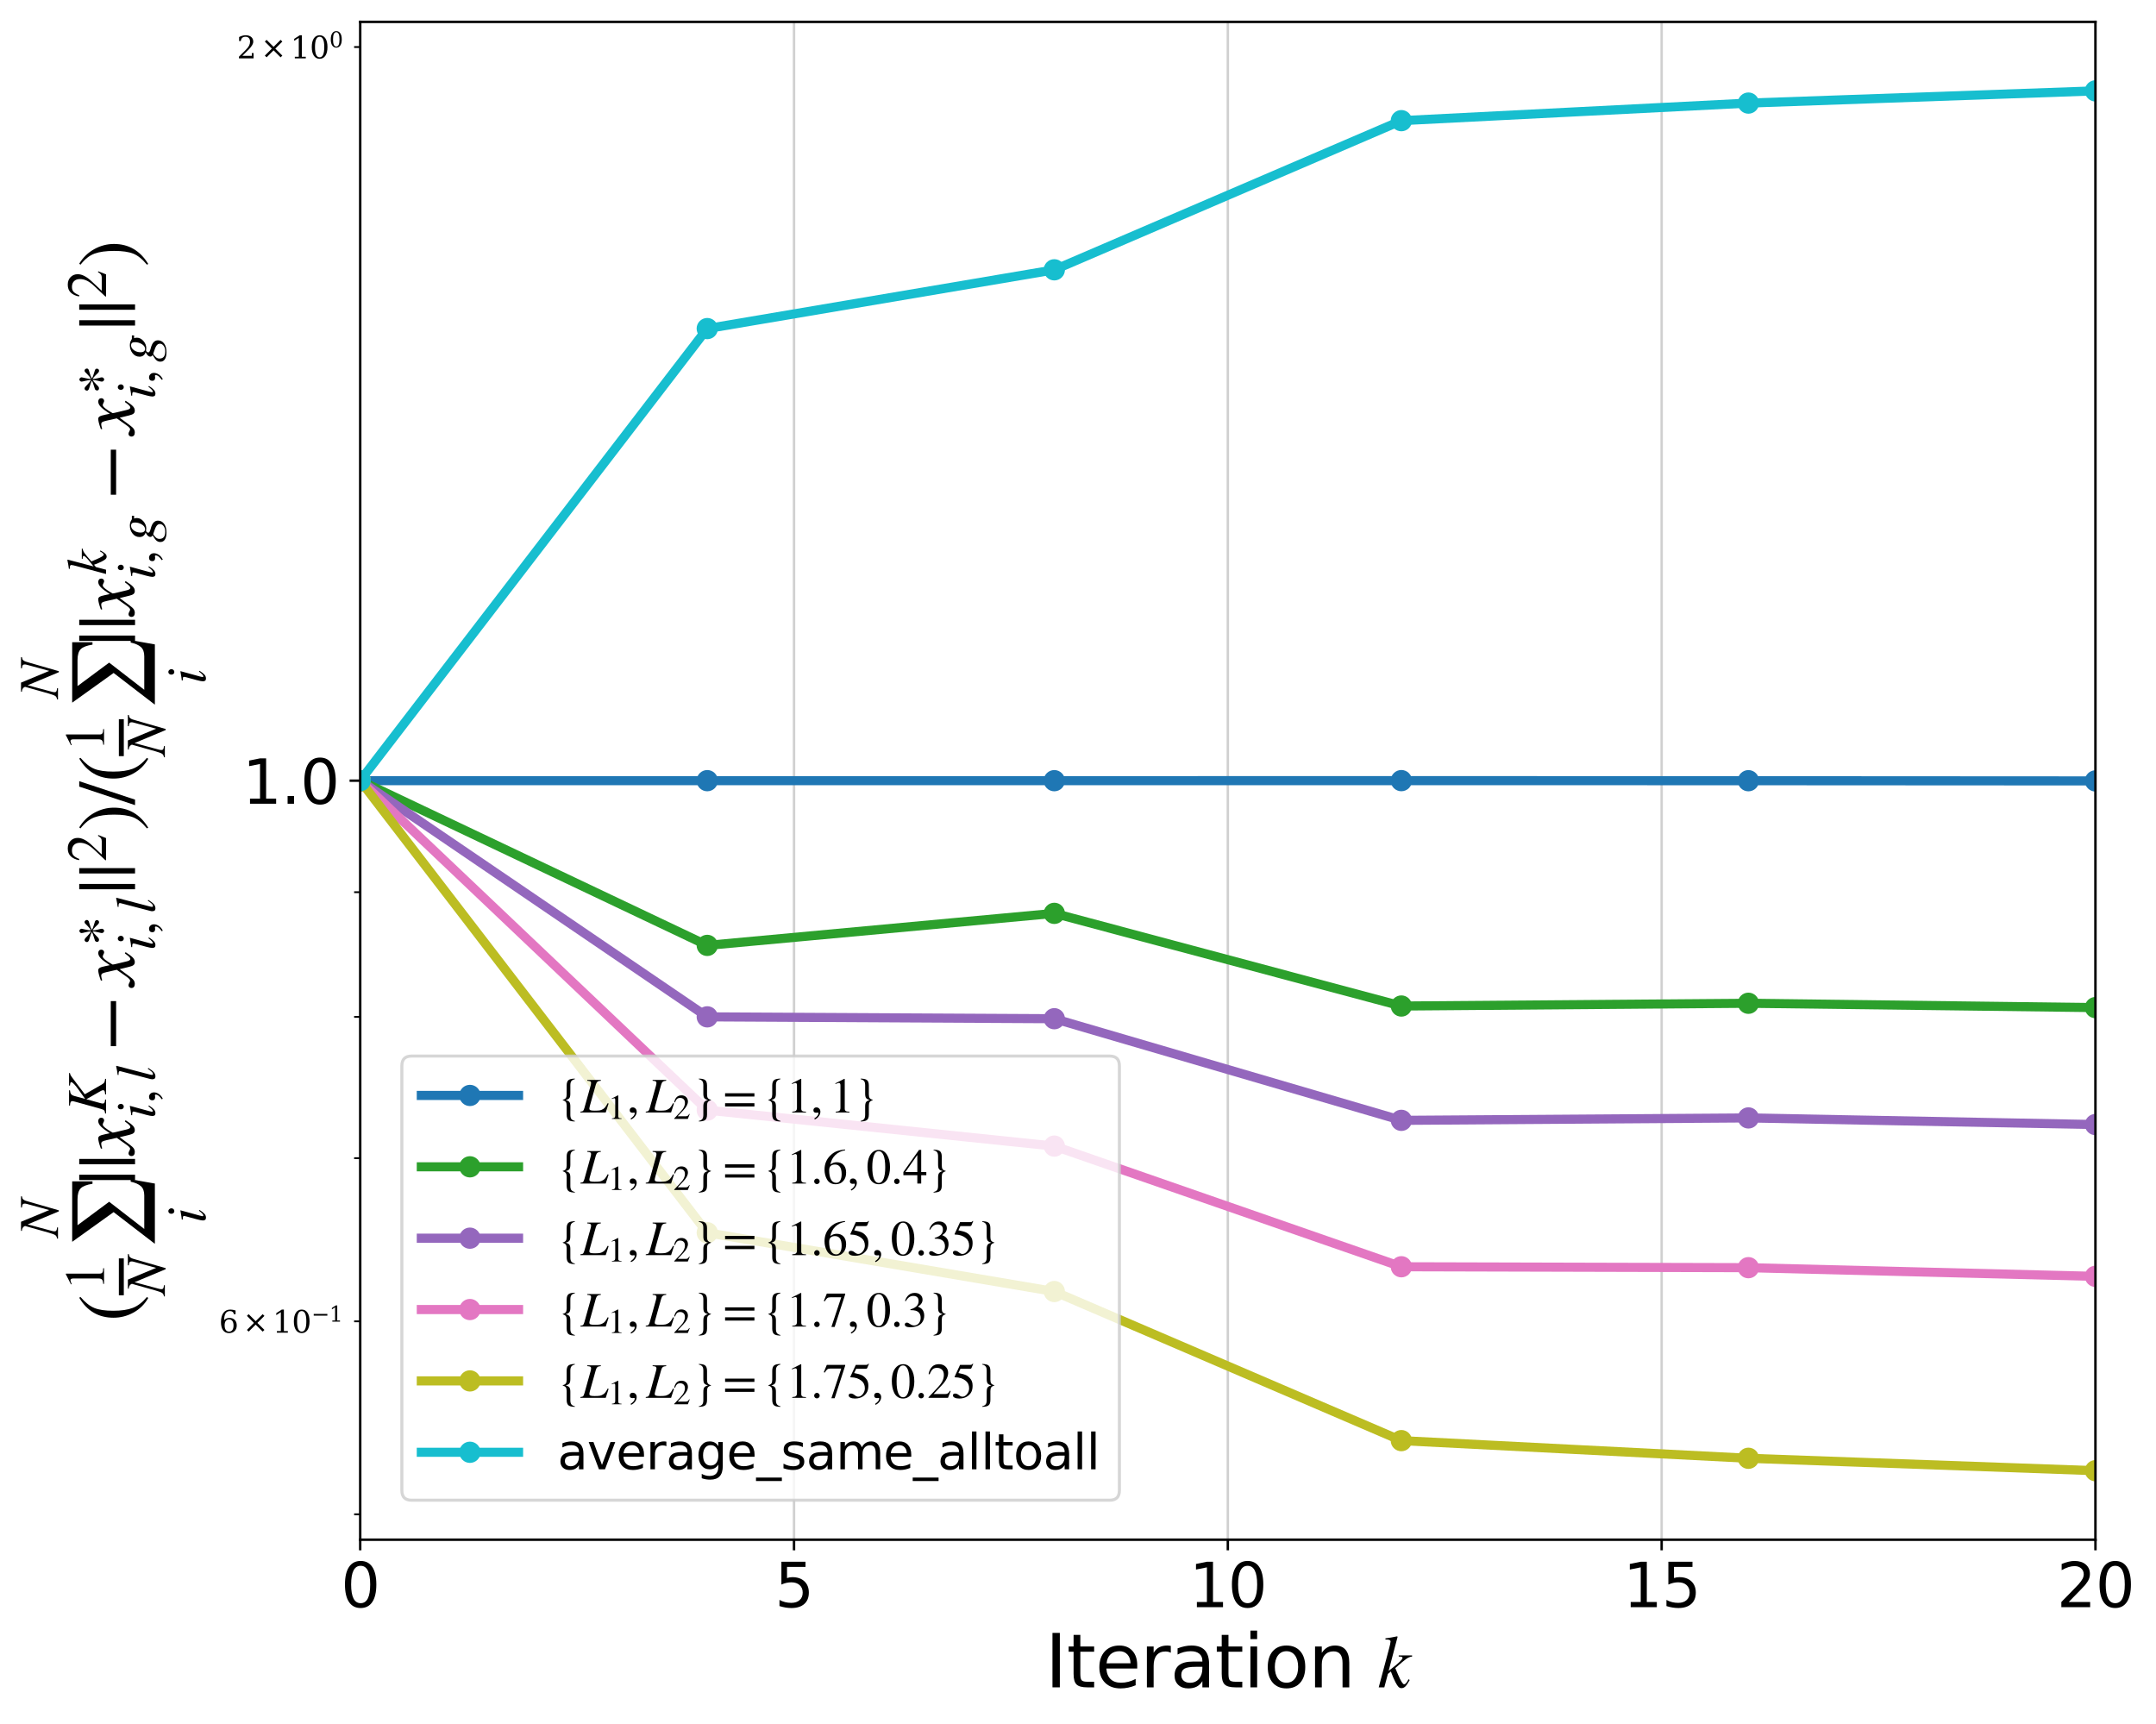 <?xml version="1.0" encoding="utf-8" standalone="no"?>
<!DOCTYPE svg PUBLIC "-//W3C//DTD SVG 1.1//EN"
  "http://www.w3.org/Graphics/SVG/1.1/DTD/svg11.dtd">
<svg xmlns:xlink="http://www.w3.org/1999/xlink" width="709.519pt" height="567.464pt" viewBox="0 0 709.519 567.464" xmlns="http://www.w3.org/2000/svg" version="1.1">
 <defs>
  <style type="text/css">*{stroke-linejoin: round; stroke-linecap: butt}</style>
 </defs>
 <g id="figure_1">
  <g id="patch_1">
   <path d="M 0 567.464 
L 709.519 567.464 
L 709.519 0 
L 0 0 
z
" style="fill: #ffffff"/>
  </g>
  <g id="axes_1">
   <g id="patch_2">
    <path d="M 118.54 506.68 
L 689.594 506.68 
L 689.594 7.2 
L 118.54 7.2 
z
" style="fill: #ffffff"/>
   </g>
   <g id="matplotlib.axis_1">
    <g id="xtick_1">
     <g id="line2d_1">
      <path d="M 118.54 506.68 
L 118.54 7.2 
" clip-path="url(#pb547f77603)" style="fill: none; stroke: #b0b0b0; stroke-opacity: 0.6; stroke-width: 0.8; stroke-linecap: square"/>
     </g>
     <g id="line2d_2">
      <defs>
       <path id="m31c23ea885" d="M 0 0 
L 0 3.5 
" style="stroke: #000000; stroke-width: 0.8"/>
      </defs>
      <g>
       <use xlink:href="#m31c23ea885" x="118.54" y="506.68" style="stroke: #000000; stroke-width: 0.8"/>
      </g>
     </g>
     <g id="text_1">
      <!-- 0 -->
      <g transform="translate(112.177 528.877) scale(0.2 -0.2)">
       <defs>
        <path id="DejaVuSans-30" d="M 2034 4250 
Q 1547 4250 1301 3770 
Q 1056 3291 1056 2328 
Q 1056 1369 1301 889 
Q 1547 409 2034 409 
Q 2525 409 2770 889 
Q 3016 1369 3016 2328 
Q 3016 3291 2770 3770 
Q 2525 4250 2034 4250 
z
M 2034 4750 
Q 2819 4750 3233 4129 
Q 3647 3509 3647 2328 
Q 3647 1150 3233 529 
Q 2819 -91 2034 -91 
Q 1250 -91 836 529 
Q 422 1150 422 2328 
Q 422 3509 836 4129 
Q 1250 4750 2034 4750 
z
" transform="scale(0.016)"/>
       </defs>
       <use xlink:href="#DejaVuSans-30"/>
      </g>
     </g>
    </g>
    <g id="xtick_2">
     <g id="line2d_3">
      <path d="M 261.304 506.68 
L 261.304 7.2 
" clip-path="url(#pb547f77603)" style="fill: none; stroke: #b0b0b0; stroke-opacity: 0.6; stroke-width: 0.8; stroke-linecap: square"/>
     </g>
     <g id="line2d_4">
      <g>
       <use xlink:href="#m31c23ea885" x="261.304" y="506.68" style="stroke: #000000; stroke-width: 0.8"/>
      </g>
     </g>
     <g id="text_2">
      <!-- 5 -->
      <g transform="translate(254.941 528.877) scale(0.2 -0.2)">
       <defs>
        <path id="DejaVuSans-35" d="M 691 4666 
L 3169 4666 
L 3169 4134 
L 1269 4134 
L 1269 2991 
Q 1406 3038 1543 3061 
Q 1681 3084 1819 3084 
Q 2600 3084 3056 2656 
Q 3513 2228 3513 1497 
Q 3513 744 3044 326 
Q 2575 -91 1722 -91 
Q 1428 -91 1123 -41 
Q 819 9 494 109 
L 494 744 
Q 775 591 1075 516 
Q 1375 441 1709 441 
Q 2250 441 2565 725 
Q 2881 1009 2881 1497 
Q 2881 1984 2565 2268 
Q 2250 2553 1709 2553 
Q 1456 2553 1204 2497 
Q 953 2441 691 2322 
L 691 4666 
z
" transform="scale(0.016)"/>
       </defs>
       <use xlink:href="#DejaVuSans-35"/>
      </g>
     </g>
    </g>
    <g id="xtick_3">
     <g id="line2d_5">
      <path d="M 404.067 506.68 
L 404.067 7.2 
" clip-path="url(#pb547f77603)" style="fill: none; stroke: #b0b0b0; stroke-opacity: 0.6; stroke-width: 0.8; stroke-linecap: square"/>
     </g>
     <g id="line2d_6">
      <g>
       <use xlink:href="#m31c23ea885" x="404.067" y="506.68" style="stroke: #000000; stroke-width: 0.8"/>
      </g>
     </g>
     <g id="text_3">
      <!-- 10 -->
      <g transform="translate(391.342 528.877) scale(0.2 -0.2)">
       <defs>
        <path id="DejaVuSans-31" d="M 794 531 
L 1825 531 
L 1825 4091 
L 703 3866 
L 703 4441 
L 1819 4666 
L 2450 4666 
L 2450 531 
L 3481 531 
L 3481 0 
L 794 0 
L 794 531 
z
" transform="scale(0.016)"/>
       </defs>
       <use xlink:href="#DejaVuSans-31"/>
       <use xlink:href="#DejaVuSans-30" x="63.623"/>
      </g>
     </g>
    </g>
    <g id="xtick_4">
     <g id="line2d_7">
      <path d="M 546.831 506.68 
L 546.831 7.2 
" clip-path="url(#pb547f77603)" style="fill: none; stroke: #b0b0b0; stroke-opacity: 0.6; stroke-width: 0.8; stroke-linecap: square"/>
     </g>
     <g id="line2d_8">
      <g>
       <use xlink:href="#m31c23ea885" x="546.831" y="506.68" style="stroke: #000000; stroke-width: 0.8"/>
      </g>
     </g>
     <g id="text_4">
      <!-- 15 -->
      <g transform="translate(534.106 528.877) scale(0.2 -0.2)">
       <use xlink:href="#DejaVuSans-31"/>
       <use xlink:href="#DejaVuSans-35" x="63.623"/>
      </g>
     </g>
    </g>
    <g id="xtick_5">
     <g id="line2d_9">
      <path d="M 689.594 506.68 
L 689.594 7.2 
" clip-path="url(#pb547f77603)" style="fill: none; stroke: #b0b0b0; stroke-opacity: 0.6; stroke-width: 0.8; stroke-linecap: square"/>
     </g>
     <g id="line2d_10">
      <g>
       <use xlink:href="#m31c23ea885" x="689.594" y="506.68" style="stroke: #000000; stroke-width: 0.8"/>
      </g>
     </g>
     <g id="text_5">
      <!-- 20 -->
      <g transform="translate(676.869 528.877) scale(0.2 -0.2)">
       <defs>
        <path id="DejaVuSans-32" d="M 1228 531 
L 3431 531 
L 3431 0 
L 469 0 
L 469 531 
Q 828 903 1448 1529 
Q 2069 2156 2228 2338 
Q 2531 2678 2651 2914 
Q 2772 3150 2772 3378 
Q 2772 3750 2511 3984 
Q 2250 4219 1831 4219 
Q 1534 4219 1204 4116 
Q 875 4013 500 3803 
L 500 4441 
Q 881 4594 1212 4672 
Q 1544 4750 1819 4750 
Q 2544 4750 2975 4387 
Q 3406 4025 3406 3419 
Q 3406 3131 3298 2873 
Q 3191 2616 2906 2266 
Q 2828 2175 2409 1742 
Q 1991 1309 1228 531 
z
" transform="scale(0.016)"/>
       </defs>
       <use xlink:href="#DejaVuSans-32"/>
       <use xlink:href="#DejaVuSans-30" x="63.623"/>
      </g>
     </g>
    </g>
    <g id="text_6">
     <!-- Iteration ${k}$ -->
     <g transform="translate(343.947 555.273) scale(0.24 -0.24)">
      <defs>
       <path id="DejaVuSans-49" d="M 628 4666 
L 1259 4666 
L 1259 0 
L 628 0 
L 628 4666 
z
" transform="scale(0.016)"/>
       <path id="DejaVuSans-74" d="M 1172 4494 
L 1172 3500 
L 2356 3500 
L 2356 3053 
L 1172 3053 
L 1172 1153 
Q 1172 725 1289 603 
Q 1406 481 1766 481 
L 2356 481 
L 2356 0 
L 1766 0 
Q 1100 0 847 248 
Q 594 497 594 1153 
L 594 3053 
L 172 3053 
L 172 3500 
L 594 3500 
L 594 4494 
L 1172 4494 
z
" transform="scale(0.016)"/>
       <path id="DejaVuSans-65" d="M 3597 1894 
L 3597 1613 
L 953 1613 
Q 991 1019 1311 708 
Q 1631 397 2203 397 
Q 2534 397 2845 478 
Q 3156 559 3463 722 
L 3463 178 
Q 3153 47 2828 -22 
Q 2503 -91 2169 -91 
Q 1331 -91 842 396 
Q 353 884 353 1716 
Q 353 2575 817 3079 
Q 1281 3584 2069 3584 
Q 2775 3584 3186 3129 
Q 3597 2675 3597 1894 
z
M 3022 2063 
Q 3016 2534 2758 2815 
Q 2500 3097 2075 3097 
Q 1594 3097 1305 2825 
Q 1016 2553 972 2059 
L 3022 2063 
z
" transform="scale(0.016)"/>
       <path id="DejaVuSans-72" d="M 2631 2963 
Q 2534 3019 2420 3045 
Q 2306 3072 2169 3072 
Q 1681 3072 1420 2755 
Q 1159 2438 1159 1844 
L 1159 0 
L 581 0 
L 581 3500 
L 1159 3500 
L 1159 2956 
Q 1341 3275 1631 3429 
Q 1922 3584 2338 3584 
Q 2397 3584 2469 3576 
Q 2541 3569 2628 3553 
L 2631 2963 
z
" transform="scale(0.016)"/>
       <path id="DejaVuSans-61" d="M 2194 1759 
Q 1497 1759 1228 1600 
Q 959 1441 959 1056 
Q 959 750 1161 570 
Q 1363 391 1709 391 
Q 2188 391 2477 730 
Q 2766 1069 2766 1631 
L 2766 1759 
L 2194 1759 
z
M 3341 1997 
L 3341 0 
L 2766 0 
L 2766 531 
Q 2569 213 2275 61 
Q 1981 -91 1556 -91 
Q 1019 -91 701 211 
Q 384 513 384 1019 
Q 384 1609 779 1909 
Q 1175 2209 1959 2209 
L 2766 2209 
L 2766 2266 
Q 2766 2663 2505 2880 
Q 2244 3097 1772 3097 
Q 1472 3097 1187 3025 
Q 903 2953 641 2809 
L 641 3341 
Q 956 3463 1253 3523 
Q 1550 3584 1831 3584 
Q 2591 3584 2966 3190 
Q 3341 2797 3341 1997 
z
" transform="scale(0.016)"/>
       <path id="DejaVuSans-69" d="M 603 3500 
L 1178 3500 
L 1178 0 
L 603 0 
L 603 3500 
z
M 603 4863 
L 1178 4863 
L 1178 4134 
L 603 4134 
L 603 4863 
z
" transform="scale(0.016)"/>
       <path id="DejaVuSans-6f" d="M 1959 3097 
Q 1497 3097 1228 2736 
Q 959 2375 959 1747 
Q 959 1119 1226 758 
Q 1494 397 1959 397 
Q 2419 397 2687 759 
Q 2956 1122 2956 1747 
Q 2956 2369 2687 2733 
Q 2419 3097 1959 3097 
z
M 1959 3584 
Q 2709 3584 3137 3096 
Q 3566 2609 3566 1747 
Q 3566 888 3137 398 
Q 2709 -91 1959 -91 
Q 1206 -91 779 398 
Q 353 888 353 1747 
Q 353 2609 779 3096 
Q 1206 3584 1959 3584 
z
" transform="scale(0.016)"/>
       <path id="DejaVuSans-6e" d="M 3513 2113 
L 3513 0 
L 2938 0 
L 2938 2094 
Q 2938 2591 2744 2837 
Q 2550 3084 2163 3084 
Q 1697 3084 1428 2787 
Q 1159 2491 1159 1978 
L 1159 0 
L 581 0 
L 581 3500 
L 1159 3500 
L 1159 2956 
Q 1366 3272 1645 3428 
Q 1925 3584 2291 3584 
Q 2894 3584 3203 3211 
Q 3513 2838 3513 2113 
z
" transform="scale(0.016)"/>
       <path id="DejaVuSans-20" transform="scale(0.016)"/>
       <path id="STIXGeneral-Italic-6b" d="M 2950 2739 
L 2950 2637 
Q 2720 2624 2464 2448 
Q 2208 2272 1510 1651 
L 1747 1088 
Q 2099 262 2266 262 
Q 2400 262 2554 531 
Q 2586 582 2650 698 
L 2746 627 
Q 2522 224 2374 77 
Q 2227 -70 2035 -70 
Q 1894 -70 1782 42 
Q 1670 154 1517 454 
Q 1325 826 1133 1357 
L 877 1152 
L 570 0 
L 90 0 
L 992 3379 
Q 1082 3699 1107 3942 
Q 1088 4096 781 4096 
L 666 4096 
L 666 4198 
Q 1146 4256 1670 4371 
L 1709 4333 
L 941 1414 
L 1216 1626 
Q 2131 2330 2131 2522 
Q 2131 2637 1894 2637 
L 1805 2637 
L 1805 2739 
L 2950 2739 
z
" transform="scale(0.016)"/>
      </defs>
      <use xlink:href="#DejaVuSans-49" transform="translate(0 0.016)"/>
      <use xlink:href="#DejaVuSans-74" transform="translate(29.492 0.016)"/>
      <use xlink:href="#DejaVuSans-65" transform="translate(68.701 0.016)"/>
      <use xlink:href="#DejaVuSans-72" transform="translate(130.225 0.016)"/>
      <use xlink:href="#DejaVuSans-61" transform="translate(171.338 0.016)"/>
      <use xlink:href="#DejaVuSans-74" transform="translate(232.617 0.016)"/>
      <use xlink:href="#DejaVuSans-69" transform="translate(271.826 0.016)"/>
      <use xlink:href="#DejaVuSans-6f" transform="translate(299.609 0.016)"/>
      <use xlink:href="#DejaVuSans-6e" transform="translate(360.791 0.016)"/>
      <use xlink:href="#DejaVuSans-20" transform="translate(424.17 0.016)"/>
      <use xlink:href="#STIXGeneral-Italic-6b" transform="translate(455.957 0.016)"/>
     </g>
    </g>
   </g>
   <g id="matplotlib.axis_2">
    <g id="ytick_1">
     <g id="line2d_11">
      <path d="M 118.54 256.899 
L 689.594 256.899 
" clip-path="url(#pb547f77603)" style="fill: none; stroke: #b0b0b0; stroke-opacity: 0.6; stroke-width: 0.8; stroke-linecap: square"/>
     </g>
     <g id="line2d_12">
      <defs>
       <path id="mc77ff8b166" d="M 0 0 
L -3.5 0 
" style="stroke: #000000; stroke-width: 0.8"/>
      </defs>
      <g>
       <use xlink:href="#mc77ff8b166" x="118.54" y="256.899" style="stroke: #000000; stroke-width: 0.8"/>
      </g>
     </g>
     <g id="text_7">
      <!-- 1.0 -->
      <g transform="translate(79.734 264.498) scale(0.2 -0.2)">
       <defs>
        <path id="DejaVuSans-2e" d="M 684 794 
L 1344 794 
L 1344 0 
L 684 0 
L 684 794 
z
" transform="scale(0.016)"/>
       </defs>
       <use xlink:href="#DejaVuSans-31"/>
       <use xlink:href="#DejaVuSans-2e" x="63.623"/>
       <use xlink:href="#DejaVuSans-30" x="95.41"/>
      </g>
     </g>
    </g>
    <g id="ytick_2">
     <g id="line2d_13">
      <defs>
       <path id="m6f97fabb43" d="M 0 0 
L -2 0 
" style="stroke: #000000; stroke-width: 0.6"/>
      </defs>
      <g>
       <use xlink:href="#m6f97fabb43" x="118.54" y="498.325" style="stroke: #000000; stroke-width: 0.6"/>
      </g>
     </g>
    </g>
    <g id="ytick_3">
     <g id="line2d_14">
      <g>
       <use xlink:href="#m6f97fabb43" x="118.54" y="434.822" style="stroke: #000000; stroke-width: 0.6"/>
      </g>
     </g>
     <g id="text_8">
      <!-- $\mathdefault{6\times10^{-1}}$ -->
      <g transform="translate(72.04 438.621) scale(0.1 -0.1)">
       <defs>
        <path id="DejaVuSerif-36" d="M 2094 219 
Q 2534 219 2771 542 
Q 3009 866 3009 1472 
Q 3009 2078 2771 2401 
Q 2534 2725 2094 2725 
Q 1647 2725 1412 2412 
Q 1178 2100 1178 1509 
Q 1178 888 1415 553 
Q 1653 219 2094 219 
z
M 1075 2569 
Q 1288 2803 1556 2918 
Q 1825 3034 2163 3034 
Q 2859 3034 3264 2615 
Q 3669 2197 3669 1472 
Q 3669 763 3233 336 
Q 2797 -91 2069 -91 
Q 1278 -91 853 498 
Q 428 1088 428 2181 
Q 428 3406 931 4078 
Q 1434 4750 2350 4750 
Q 2597 4750 2869 4703 
Q 3141 4656 3425 4563 
L 3425 3794 
L 3072 3794 
Q 3034 4109 2831 4275 
Q 2628 4441 2284 4441 
Q 1678 4441 1381 3981 
Q 1084 3522 1075 2569 
z
" transform="scale(0.016)"/>
        <path id="DejaVuSerif-d7" d="M 4481 3450 
L 3034 2003 
L 4481 563 
L 4122 213 
L 2681 1650 
L 1241 213 
L 884 563 
L 2322 2003 
L 884 3450 
L 1241 3803 
L 2681 2363 
L 4122 3803 
L 4481 3450 
z
" transform="scale(0.016)"/>
        <path id="DejaVuSerif-31" d="M 909 0 
L 909 331 
L 1722 331 
L 1722 4213 
L 781 3603 
L 781 4013 
L 1919 4750 
L 2350 4750 
L 2350 331 
L 3163 331 
L 3163 0 
L 909 0 
z
" transform="scale(0.016)"/>
        <path id="DejaVuSerif-30" d="M 2034 219 
Q 2513 219 2750 744 
Q 2988 1269 2988 2328 
Q 2988 3391 2750 3916 
Q 2513 4441 2034 4441 
Q 1556 4441 1318 3916 
Q 1081 3391 1081 2328 
Q 1081 1269 1318 744 
Q 1556 219 2034 219 
z
M 2034 -91 
Q 1275 -91 848 546 
Q 422 1184 422 2328 
Q 422 3475 848 4112 
Q 1275 4750 2034 4750 
Q 2797 4750 3222 4112 
Q 3647 3475 3647 2328 
Q 3647 1184 3222 546 
Q 2797 -91 2034 -91 
z
" transform="scale(0.016)"/>
        <path id="DejaVuSerif-2212" d="M 678 2259 
L 4684 2259 
L 4684 1753 
L 678 1753 
L 678 2259 
z
" transform="scale(0.016)"/>
       </defs>
       <use xlink:href="#DejaVuSerif-36" transform="translate(0 0.713)"/>
       <use xlink:href="#DejaVuSerif-d7" transform="translate(78.063 0.713)"/>
       <use xlink:href="#DejaVuSerif-31" transform="translate(176.292 0.713)"/>
       <use xlink:href="#DejaVuSerif-30" transform="translate(239.915 0.713)"/>
       <use xlink:href="#DejaVuSerif-2212" transform="translate(304.447 37.047) scale(0.7)"/>
       <use xlink:href="#DejaVuSerif-31" transform="translate(363.099 37.047) scale(0.7)"/>
      </g>
     </g>
    </g>
    <g id="ytick_4">
     <g id="line2d_15">
      <g>
       <use xlink:href="#m6f97fabb43" x="118.54" y="381.13" style="stroke: #000000; stroke-width: 0.6"/>
      </g>
     </g>
    </g>
    <g id="ytick_5">
     <g id="line2d_16">
      <g>
       <use xlink:href="#m6f97fabb43" x="118.54" y="334.621" style="stroke: #000000; stroke-width: 0.6"/>
      </g>
     </g>
    </g>
    <g id="ytick_6">
     <g id="line2d_17">
      <g>
       <use xlink:href="#m6f97fabb43" x="118.54" y="293.597" style="stroke: #000000; stroke-width: 0.6"/>
      </g>
     </g>
    </g>
    <g id="ytick_7">
     <g id="line2d_18">
      <g>
       <use xlink:href="#m6f97fabb43" x="118.54" y="15.473" style="stroke: #000000; stroke-width: 0.6"/>
      </g>
     </g>
     <g id="text_9">
      <!-- $\mathdefault{2\times10^{0}}$ -->
      <g transform="translate(77.94 19.273) scale(0.1 -0.1)">
       <defs>
        <path id="DejaVuSerif-32" d="M 819 3553 
L 469 3553 
L 469 4384 
Q 803 4563 1142 4656 
Q 1481 4750 1806 4750 
Q 2534 4750 2956 4397 
Q 3378 4044 3378 3438 
Q 3378 2753 2422 1800 
Q 2347 1728 2309 1691 
L 1131 513 
L 3078 513 
L 3078 1088 
L 3444 1088 
L 3444 0 
L 434 0 
L 434 341 
L 1850 1753 
Q 2319 2222 2519 2614 
Q 2719 3006 2719 3438 
Q 2719 3909 2473 4175 
Q 2228 4441 1797 4441 
Q 1350 4441 1106 4219 
Q 863 3997 819 3553 
z
" transform="scale(0.016)"/>
       </defs>
       <use xlink:href="#DejaVuSerif-32" transform="translate(0 0.713)"/>
       <use xlink:href="#DejaVuSerif-d7" transform="translate(78.063 0.713)"/>
       <use xlink:href="#DejaVuSerif-31" transform="translate(176.292 0.713)"/>
       <use xlink:href="#DejaVuSerif-30" transform="translate(239.915 0.713)"/>
       <use xlink:href="#DejaVuSerif-30" transform="translate(304.447 37.047) scale(0.7)"/>
      </g>
     </g>
    </g>
    <g id="text_10">
     <!-- $(\frac{1}{N}\sum_i^N||x^K_{i,l}-x^{\ast}_{i,l}||^2)/(\frac{1}{N}\sum_i^N||x^k_{i,g}-x^{\ast}_{i,g}||^2)$ -->
     <g transform="translate(44.12 434.91) rotate(-90) scale(0.26 -0.26)">
      <defs>
       <path id="STIXGeneral-Regular-28" d="M 1946 -1030 
L 1869 -1133 
Q 1126 -710 716 32 
Q 307 774 307 1613 
Q 307 3386 1888 4326 
L 1946 4224 
Q 1293 3667 1075 3126 
Q 858 2586 858 1632 
Q 858 685 1082 96 
Q 1306 -493 1946 -1030 
z
" transform="scale(0.016)"/>
       <path id="STIXGeneral-Regular-31" d="M 2522 0 
L 755 0 
L 755 96 
Q 1107 115 1235 227 
Q 1363 339 1363 608 
L 1363 3482 
Q 1363 3795 1171 3795 
Q 1082 3795 883 3718 
L 710 3654 
L 710 3744 
L 1856 4326 
L 1914 4307 
L 1914 486 
Q 1914 275 2042 185 
Q 2170 96 2522 96 
L 2522 0 
z
" transform="scale(0.016)"/>
       <path id="STIXGeneral-Italic-4e" d="M 4653 4179 
L 4653 4077 
Q 4480 4038 4413 4016 
Q 4346 3994 4266 3882 
Q 4186 3770 4144 3635 
Q 4102 3501 4000 3149 
L 3066 -96 
L 2950 -96 
L 1478 3424 
L 749 723 
Q 691 525 691 378 
Q 691 243 790 182 
Q 890 122 1139 102 
L 1139 0 
L -128 0 
L -128 102 
Q 147 141 262 304 
Q 378 467 550 1075 
L 1299 3731 
Q 1152 4077 749 4077 
L 749 4179 
L 1773 4179 
L 3098 986 
L 3776 3469 
Q 3827 3648 3827 3750 
Q 3827 3923 3740 3987 
Q 3654 4051 3386 4077 
L 3386 4179 
L 4653 4179 
z
" transform="scale(0.016)"/>
       <path id="STIXGeneral-Regular-2211" d="M 5478 256 
L 5139 -1658 
L 371 -1658 
L 2880 1606 
L 531 4883 
L 5312 4883 
L 5312 3277 
L 5120 3277 
Q 5018 3949 4765 4205 
Q 4512 4461 3891 4461 
L 1843 4461 
L 3699 1958 
L 1549 -819 
L 4198 -819 
Q 4698 -819 4934 -550 
Q 5171 -282 5286 256 
L 5478 256 
z
" transform="scale(0.016)"/>
       <path id="STIXGeneral-Italic-69" d="M 1690 3834 
Q 1690 3699 1597 3603 
Q 1504 3507 1376 3507 
Q 1235 3507 1152 3600 
Q 1069 3693 1069 3846 
Q 1069 3994 1155 4090 
Q 1242 4186 1370 4186 
Q 1498 4186 1594 4080 
Q 1690 3974 1690 3834 
z
M 1421 730 
L 1504 659 
Q 1235 243 1049 86 
Q 864 -70 627 -70 
Q 314 -70 314 282 
Q 314 467 454 992 
L 762 2125 
Q 819 2330 819 2406 
Q 819 2502 745 2528 
Q 672 2554 410 2560 
L 410 2662 
Q 704 2688 1434 2822 
L 1459 2803 
L 858 608 
Q 794 390 794 326 
Q 794 230 883 230 
Q 1043 230 1421 730 
z
" transform="scale(0.016)"/>
       <path id="STIXGeneral-Regular-7c" d="M 851 -90 
L 429 -90 
L 429 4326 
L 851 4326 
L 851 -90 
z
" transform="scale(0.016)"/>
       <path id="STIXGeneral-Italic-78" d="M 1555 2272 
L 1632 1907 
Q 1971 2426 2179 2624 
Q 2387 2822 2598 2822 
Q 2714 2822 2787 2755 
Q 2861 2688 2861 2585 
Q 2861 2483 2800 2419 
Q 2739 2355 2643 2355 
Q 2586 2355 2490 2409 
Q 2394 2464 2310 2464 
Q 2125 2464 1683 1690 
Q 1683 1606 1734 1402 
L 1939 544 
Q 2003 282 2131 282 
Q 2234 282 2432 538 
Q 2451 563 2476 598 
Q 2502 634 2521 662 
Q 2541 691 2566 717 
L 2662 659 
Q 2387 230 2227 80 
Q 2067 -70 1882 -70 
Q 1728 -70 1645 26 
Q 1562 122 1504 365 
L 1318 1126 
L 755 365 
Q 557 96 432 13 
Q 307 -70 147 -70 
Q 0 -70 -86 0 
Q -173 70 -173 198 
Q -173 294 -112 361 
Q -51 429 45 429 
Q 122 429 250 358 
Q 346 301 416 301 
Q 525 301 742 614 
L 1267 1357 
L 1088 2150 
Q 1024 2432 969 2509 
Q 915 2586 794 2586 
Q 717 2586 544 2541 
L 429 2509 
L 410 2611 
L 480 2637 
Q 992 2822 1229 2822 
Q 1350 2822 1420 2707 
Q 1491 2592 1555 2272 
z
" transform="scale(0.016)"/>
       <path id="STIXGeneral-Italic-4b" d="M 4621 4179 
L 4621 4077 
Q 4442 4077 4128 3840 
L 2221 2400 
L 3296 525 
Q 3443 269 3552 201 
Q 3661 134 3962 102 
L 3962 0 
L 2202 0 
L 2202 102 
L 2387 122 
Q 2682 147 2682 326 
Q 2682 365 2672 409 
Q 2662 454 2630 515 
Q 2598 576 2579 611 
Q 2560 646 2509 736 
Q 2458 826 2445 851 
L 1658 2227 
L 1242 710 
Q 1171 467 1171 384 
Q 1171 237 1264 182 
Q 1357 128 1626 102 
L 1626 0 
L 45 0 
L 45 102 
Q 320 134 403 211 
Q 486 288 563 557 
L 1357 3405 
Q 1446 3725 1446 3802 
Q 1446 3936 1337 4000 
Q 1229 4064 941 4077 
L 941 4179 
L 2669 4179 
L 2669 4077 
Q 2400 4058 2253 3958 
Q 2106 3859 2035 3603 
L 1696 2362 
L 2675 3059 
Q 3590 3706 3590 3936 
Q 3590 4032 3360 4058 
L 3206 4077 
L 3206 4179 
L 4621 4179 
z
" transform="scale(0.016)"/>
       <path id="STIXGeneral-Regular-2c" d="M 531 -902 
L 467 -781 
Q 998 -422 998 -96 
Q 998 -13 909 -13 
Q 883 -13 822 -25 
Q 762 -38 723 -38 
Q 352 -38 352 288 
Q 352 454 457 553 
Q 563 653 736 653 
Q 954 653 1101 496 
Q 1248 339 1248 96 
Q 1248 -198 1053 -473 
Q 858 -749 531 -902 
z
" transform="scale(0.016)"/>
       <path id="STIXGeneral-Italic-6c" d="M 1786 4339 
L 806 595 
Q 755 410 755 320 
Q 755 205 864 205 
Q 1037 205 1293 570 
L 1453 794 
L 1542 730 
Q 1254 275 1046 102 
Q 838 -70 576 -70 
Q 262 -70 262 288 
Q 262 397 288 480 
L 1165 3834 
Q 1184 3898 1184 3955 
Q 1184 4096 870 4096 
L 755 4096 
L 755 4198 
Q 1203 4250 1747 4371 
L 1786 4339 
z
" transform="scale(0.016)"/>
       <path id="STIXGeneral-Regular-2212" d="M 3974 1408 
L 410 1408 
L 410 1830 
L 3974 1830 
L 3974 1408 
z
" transform="scale(0.016)"/>
       <path id="STIXGeneral-Regular-2217" d="M 2925 2157 
Q 2925 2042 2784 1958 
Q 2739 1933 2400 1843 
Q 2061 1754 1792 1600 
Q 2022 1466 2371 1370 
Q 2720 1274 2778 1242 
Q 2912 1165 2912 1037 
Q 2912 934 2845 860 
Q 2778 787 2662 787 
Q 2554 787 2432 905 
Q 2310 1024 2131 1213 
Q 1952 1402 1747 1517 
Q 1747 1267 1840 908 
Q 1933 550 1933 480 
Q 1933 378 1856 294 
Q 1779 211 1689 211 
Q 1600 211 1523 294 
Q 1446 378 1446 480 
Q 1446 550 1539 908 
Q 1632 1267 1632 1517 
Q 1440 1408 1174 1139 
Q 909 870 858 845 
Q 768 794 685 794 
Q 576 794 512 854 
Q 448 915 448 998 
Q 448 1165 582 1248 
Q 646 1280 1011 1385 
Q 1376 1491 1562 1600 
Q 1376 1709 1005 1814 
Q 634 1920 557 1965 
Q 429 2042 429 2157 
Q 429 2259 496 2342 
Q 563 2426 659 2426 
Q 723 2426 800 2387 
Q 864 2349 1145 2077 
Q 1427 1805 1632 1696 
Q 1632 1946 1539 2317 
Q 1446 2688 1446 2758 
Q 1446 2861 1523 2937 
Q 1600 3014 1689 3014 
Q 1779 3014 1856 2934 
Q 1933 2854 1933 2758 
Q 1933 2688 1840 2320 
Q 1747 1952 1747 1702 
Q 2016 1843 2262 2102 
Q 2509 2362 2554 2387 
Q 2630 2426 2694 2426 
Q 2790 2426 2857 2342 
Q 2925 2259 2925 2157 
z
" transform="scale(0.016)"/>
       <path id="STIXGeneral-Regular-32" d="M 3034 877 
L 2688 0 
L 186 0 
L 186 77 
L 1325 1286 
Q 1773 1754 1965 2144 
Q 2157 2534 2157 2950 
Q 2157 3379 1920 3616 
Q 1683 3853 1267 3853 
Q 922 3853 720 3673 
Q 518 3494 326 3021 
L 192 3053 
Q 301 3648 630 3987 
Q 960 4326 1523 4326 
Q 2054 4326 2380 4006 
Q 2707 3686 2707 3200 
Q 2707 2477 1888 1613 
L 832 486 
L 2330 486 
Q 2541 486 2665 569 
Q 2790 653 2944 915 
L 3034 877 
z
" transform="scale(0.016)"/>
       <path id="STIXGeneral-Regular-29" d="M 186 4224 
L 262 4326 
Q 992 3891 1408 3148 
Q 1824 2406 1824 1581 
Q 1824 -166 243 -1133 
L 186 -1030 
Q 845 -486 1059 54 
Q 1274 595 1274 1562 
Q 1274 2534 1059 3120 
Q 845 3706 186 4224 
z
" transform="scale(0.016)"/>
       <path id="STIXGeneral-Regular-2f" d="M 1837 4326 
L 378 -90 
L -58 -90 
L 1408 4326 
L 1837 4326 
z
" transform="scale(0.016)"/>
       <path id="STIXGeneral-Italic-67" d="M 3014 2342 
L 2701 2342 
Q 2758 2227 2758 2016 
Q 2758 1613 2390 1289 
Q 2022 966 1574 966 
Q 1459 966 1376 986 
Q 1357 992 1331 992 
Q 1248 992 1174 909 
Q 1101 826 1101 730 
Q 1101 576 1555 461 
Q 2464 243 2464 -352 
Q 2464 -781 2105 -1049 
Q 1747 -1318 1120 -1318 
Q 621 -1318 336 -1142 
Q 51 -966 51 -627 
Q 51 -378 195 -202 
Q 339 -26 800 250 
Q 627 352 627 499 
Q 627 806 1120 1037 
Q 614 1216 614 1728 
Q 614 2202 1004 2512 
Q 1395 2822 1901 2822 
Q 2272 2822 2528 2643 
Q 2598 2592 2630 2592 
L 3014 2592 
L 3014 2342 
z
M 2253 2227 
Q 2253 2477 2166 2579 
Q 2080 2682 1894 2682 
Q 1587 2682 1350 2362 
Q 1114 2042 1114 1581 
Q 1114 1357 1216 1229 
Q 1318 1101 1498 1101 
Q 1818 1101 2042 1478 
Q 2253 1837 2253 2227 
z
M 2080 -576 
Q 2080 -352 1878 -201 
Q 1677 -51 1165 109 
Q 1011 154 947 179 
Q 902 179 752 57 
Q 602 -64 531 -154 
Q 403 -314 403 -525 
Q 403 -1178 1216 -1178 
Q 1594 -1178 1837 -1002 
Q 2080 -826 2080 -576 
z
" transform="scale(0.016)"/>
      </defs>
      <use xlink:href="#STIXGeneral-Regular-28" transform="translate(0 0.195)"/>
      <use xlink:href="#STIXGeneral-Regular-31" transform="translate(39.3 37.992) scale(0.7)"/>
      <use xlink:href="#STIXGeneral-Italic-4e" transform="translate(33.3 -38.966) scale(0.7)"/>
      <use xlink:href="#STIXGeneral-Italic-4e" transform="translate(106.49 96.292) scale(0.7)"/>
      <use xlink:href="#STIXGeneral-Regular-2211" transform="translate(92.49 0.195)"/>
      <use xlink:href="#STIXGeneral-Italic-69" transform="translate(124.49 -90.245) scale(0.7)"/>
      <use xlink:href="#STIXGeneral-Regular-7c" transform="translate(172.287 0.195)"/>
      <use xlink:href="#STIXGeneral-Regular-7c" transform="translate(192.287 0.195)"/>
      <use xlink:href="#STIXGeneral-Italic-78" transform="translate(212.287 0.195)"/>
      <use xlink:href="#STIXGeneral-Italic-4b" transform="translate(262.86 35.47) scale(0.7)"/>
      <use xlink:href="#STIXGeneral-Italic-69" transform="translate(256.687 -26.261) scale(0.7)"/>
      <use xlink:href="#STIXGeneral-Regular-2c" transform="translate(276.147 -26.261) scale(0.7)"/>
      <use xlink:href="#STIXGeneral-Italic-6c" transform="translate(303.755 -26.261) scale(0.7)"/>
      <use xlink:href="#STIXGeneral-Regular-2212" transform="translate(342.064 0.195)"/>
      <use xlink:href="#STIXGeneral-Italic-78" transform="translate(425.004 0.195)"/>
      <use xlink:href="#STIXGeneral-Regular-2217" transform="translate(475.577 35.47) scale(0.7)"/>
      <use xlink:href="#STIXGeneral-Italic-69" transform="translate(469.404 -26.261) scale(0.7)"/>
      <use xlink:href="#STIXGeneral-Regular-2c" transform="translate(488.864 -26.261) scale(0.7)"/>
      <use xlink:href="#STIXGeneral-Italic-6c" transform="translate(516.472 -26.261) scale(0.7)"/>
      <use xlink:href="#STIXGeneral-Regular-7c" transform="translate(540.341 0.195)"/>
      <use xlink:href="#STIXGeneral-Regular-7c" transform="translate(560.341 0.195)"/>
      <use xlink:href="#STIXGeneral-Regular-32" transform="translate(581.885 35.47) scale(0.7)"/>
      <use xlink:href="#STIXGeneral-Regular-29" transform="translate(621.294 0.195)"/>
      <use xlink:href="#STIXGeneral-Regular-2f" transform="translate(654.594 0.195)"/>
      <use xlink:href="#STIXGeneral-Regular-28" transform="translate(682.394 0.195)"/>
      <use xlink:href="#STIXGeneral-Regular-31" transform="translate(721.694 37.992) scale(0.7)"/>
      <use xlink:href="#STIXGeneral-Italic-4e" transform="translate(715.694 -38.966) scale(0.7)"/>
      <use xlink:href="#STIXGeneral-Italic-4e" transform="translate(788.884 96.292) scale(0.7)"/>
      <use xlink:href="#STIXGeneral-Regular-2211" transform="translate(774.884 0.195)"/>
      <use xlink:href="#STIXGeneral-Italic-69" transform="translate(806.884 -90.245) scale(0.7)"/>
      <use xlink:href="#STIXGeneral-Regular-7c" transform="translate(854.681 0.195)"/>
      <use xlink:href="#STIXGeneral-Regular-7c" transform="translate(874.681 0.195)"/>
      <use xlink:href="#STIXGeneral-Italic-78" transform="translate(894.681 0.195)"/>
      <use xlink:href="#STIXGeneral-Italic-6b" transform="translate(945.254 35.47) scale(0.7)"/>
      <use xlink:href="#STIXGeneral-Italic-69" transform="translate(939.081 -26.261) scale(0.7)"/>
      <use xlink:href="#STIXGeneral-Regular-2c" transform="translate(958.541 -26.261) scale(0.7)"/>
      <use xlink:href="#STIXGeneral-Italic-67" transform="translate(986.149 -26.261) scale(0.7)"/>
      <use xlink:href="#STIXGeneral-Regular-2212" transform="translate(1039.998 0.195)"/>
      <use xlink:href="#STIXGeneral-Italic-78" transform="translate(1122.938 0.195)"/>
      <use xlink:href="#STIXGeneral-Regular-2217" transform="translate(1173.511 35.47) scale(0.7)"/>
      <use xlink:href="#STIXGeneral-Italic-69" transform="translate(1167.338 -26.261) scale(0.7)"/>
      <use xlink:href="#STIXGeneral-Regular-2c" transform="translate(1186.798 -26.261) scale(0.7)"/>
      <use xlink:href="#STIXGeneral-Italic-67" transform="translate(1214.406 -26.261) scale(0.7)"/>
      <use xlink:href="#STIXGeneral-Regular-7c" transform="translate(1253.816 0.195)"/>
      <use xlink:href="#STIXGeneral-Regular-7c" transform="translate(1273.816 0.195)"/>
      <use xlink:href="#STIXGeneral-Regular-32" transform="translate(1295.359 35.47) scale(0.7)"/>
      <use xlink:href="#STIXGeneral-Regular-29" transform="translate(1334.768 0.195)"/>
      <path d="M 33.3 12.992 
L 33.3 19.242 
L 79.99 19.242 
L 79.99 12.992 
L 33.3 12.992 
z
"/>
      <path d="M 715.694 12.992 
L 715.694 19.242 
L 762.384 19.242 
L 762.384 12.992 
L 715.694 12.992 
z
"/>
     </g>
    </g>
   </g>
   <g id="line2d_19">
    <path d="M 118.54 256.899 
L 232.751 256.9 
L 346.962 256.906 
L 461.172 256.888 
L 575.383 256.915 
L 689.594 256.981 
" clip-path="url(#pb547f77603)" style="fill: none; stroke: #1f77b4; stroke-width: 3; stroke-linecap: square"/>
    <defs>
     <path id="mf45560fd5c" d="M 0 3 
C 0.796 3 1.559 2.684 2.121 2.121 
C 2.684 1.559 3 0.796 3 0 
C 3 -0.796 2.684 -1.559 2.121 -2.121 
C 1.559 -2.684 0.796 -3 0 -3 
C -0.796 -3 -1.559 -2.684 -2.121 -2.121 
C -2.684 -1.559 -3 -0.796 -3 0 
C -3 0.796 -2.684 1.559 -2.121 2.121 
C -1.559 2.684 -0.796 3 0 3 
z
" style="stroke: #1f77b4"/>
    </defs>
    <g clip-path="url(#pb547f77603)">
     <use xlink:href="#mf45560fd5c" x="118.54" y="256.899" style="fill: #1f77b4; stroke: #1f77b4"/>
     <use xlink:href="#mf45560fd5c" x="232.751" y="256.9" style="fill: #1f77b4; stroke: #1f77b4"/>
     <use xlink:href="#mf45560fd5c" x="346.962" y="256.906" style="fill: #1f77b4; stroke: #1f77b4"/>
     <use xlink:href="#mf45560fd5c" x="461.172" y="256.888" style="fill: #1f77b4; stroke: #1f77b4"/>
     <use xlink:href="#mf45560fd5c" x="575.383" y="256.915" style="fill: #1f77b4; stroke: #1f77b4"/>
     <use xlink:href="#mf45560fd5c" x="689.594" y="256.981" style="fill: #1f77b4; stroke: #1f77b4"/>
    </g>
   </g>
   <g id="line2d_20">
    <path d="M 118.54 256.899 
L 232.751 311.11 
L 346.962 300.567 
L 461.172 331.062 
L 575.383 330.154 
L 689.594 331.578 
" clip-path="url(#pb547f77603)" style="fill: none; stroke: #2ca02c; stroke-width: 3; stroke-linecap: square"/>
    <defs>
     <path id="m51ed6630a8" d="M 0 3 
C 0.796 3 1.559 2.684 2.121 2.121 
C 2.684 1.559 3 0.796 3 0 
C 3 -0.796 2.684 -1.559 2.121 -2.121 
C 1.559 -2.684 0.796 -3 0 -3 
C -0.796 -3 -1.559 -2.684 -2.121 -2.121 
C -2.684 -1.559 -3 -0.796 -3 0 
C -3 0.796 -2.684 1.559 -2.121 2.121 
C -1.559 2.684 -0.796 3 0 3 
z
" style="stroke: #2ca02c"/>
    </defs>
    <g clip-path="url(#pb547f77603)">
     <use xlink:href="#m51ed6630a8" x="118.54" y="256.899" style="fill: #2ca02c; stroke: #2ca02c"/>
     <use xlink:href="#m51ed6630a8" x="232.751" y="311.11" style="fill: #2ca02c; stroke: #2ca02c"/>
     <use xlink:href="#m51ed6630a8" x="346.962" y="300.567" style="fill: #2ca02c; stroke: #2ca02c"/>
     <use xlink:href="#m51ed6630a8" x="461.172" y="331.062" style="fill: #2ca02c; stroke: #2ca02c"/>
     <use xlink:href="#m51ed6630a8" x="575.383" y="330.154" style="fill: #2ca02c; stroke: #2ca02c"/>
     <use xlink:href="#m51ed6630a8" x="689.594" y="331.578" style="fill: #2ca02c; stroke: #2ca02c"/>
    </g>
   </g>
   <g id="line2d_21">
    <path d="M 118.54 256.899 
L 232.751 334.623 
L 346.962 335.237 
L 461.172 368.682 
L 575.383 367.883 
L 689.594 370.066 
" clip-path="url(#pb547f77603)" style="fill: none; stroke: #9467bd; stroke-width: 3; stroke-linecap: square"/>
    <defs>
     <path id="m229aa58810" d="M 0 3 
C 0.796 3 1.559 2.684 2.121 2.121 
C 2.684 1.559 3 0.796 3 0 
C 3 -0.796 2.684 -1.559 2.121 -2.121 
C 1.559 -2.684 0.796 -3 0 -3 
C -0.796 -3 -1.559 -2.684 -2.121 -2.121 
C -2.684 -1.559 -3 -0.796 -3 0 
C -3 0.796 -2.684 1.559 -2.121 2.121 
C -1.559 2.684 -0.796 3 0 3 
z
" style="stroke: #9467bd"/>
    </defs>
    <g clip-path="url(#pb547f77603)">
     <use xlink:href="#m229aa58810" x="118.54" y="256.899" style="fill: #9467bd; stroke: #9467bd"/>
     <use xlink:href="#m229aa58810" x="232.751" y="334.623" style="fill: #9467bd; stroke: #9467bd"/>
     <use xlink:href="#m229aa58810" x="346.962" y="335.237" style="fill: #9467bd; stroke: #9467bd"/>
     <use xlink:href="#m229aa58810" x="461.172" y="368.682" style="fill: #9467bd; stroke: #9467bd"/>
     <use xlink:href="#m229aa58810" x="575.383" y="367.883" style="fill: #9467bd; stroke: #9467bd"/>
     <use xlink:href="#m229aa58810" x="689.594" y="370.066" style="fill: #9467bd; stroke: #9467bd"/>
    </g>
   </g>
   <g id="line2d_22">
    <path d="M 118.54 256.899 
L 232.751 365.323 
L 346.962 377.156 
L 461.172 416.861 
L 575.383 417.166 
L 689.594 420.021 
" clip-path="url(#pb547f77603)" style="fill: none; stroke: #e377c2; stroke-width: 3; stroke-linecap: square"/>
    <defs>
     <path id="m4ba407369c" d="M 0 3 
C 0.796 3 1.559 2.684 2.121 2.121 
C 2.684 1.559 3 0.796 3 0 
C 3 -0.796 2.684 -1.559 2.121 -2.121 
C 1.559 -2.684 0.796 -3 0 -3 
C -0.796 -3 -1.559 -2.684 -2.121 -2.121 
C -2.684 -1.559 -3 -0.796 -3 0 
C -3 0.796 -2.684 1.559 -2.121 2.121 
C -1.559 2.684 -0.796 3 0 3 
z
" style="stroke: #e377c2"/>
    </defs>
    <g clip-path="url(#pb547f77603)">
     <use xlink:href="#m4ba407369c" x="118.54" y="256.899" style="fill: #e377c2; stroke: #e377c2"/>
     <use xlink:href="#m4ba407369c" x="232.751" y="365.323" style="fill: #e377c2; stroke: #e377c2"/>
     <use xlink:href="#m4ba407369c" x="346.962" y="377.156" style="fill: #e377c2; stroke: #e377c2"/>
     <use xlink:href="#m4ba407369c" x="461.172" y="416.861" style="fill: #e377c2; stroke: #e377c2"/>
     <use xlink:href="#m4ba407369c" x="575.383" y="417.166" style="fill: #e377c2; stroke: #e377c2"/>
     <use xlink:href="#m4ba407369c" x="689.594" y="420.021" style="fill: #e377c2; stroke: #e377c2"/>
    </g>
   </g>
   <g id="line2d_23">
    <path d="M 118.54 256.899 
L 232.751 405.668 
L 346.962 425.017 
L 461.172 474.08 
L 575.383 479.888 
L 689.594 483.976 
" clip-path="url(#pb547f77603)" style="fill: none; stroke: #bcbd22; stroke-width: 3; stroke-linecap: square"/>
    <defs>
     <path id="md99ee704c5" d="M 0 3 
C 0.796 3 1.559 2.684 2.121 2.121 
C 2.684 1.559 3 0.796 3 0 
C 3 -0.796 2.684 -1.559 2.121 -2.121 
C 1.559 -2.684 0.796 -3 0 -3 
C -0.796 -3 -1.559 -2.684 -2.121 -2.121 
C -2.684 -1.559 -3 -0.796 -3 0 
C -3 0.796 -2.684 1.559 -2.121 2.121 
C -1.559 2.684 -0.796 3 0 3 
z
" style="stroke: #bcbd22"/>
    </defs>
    <g clip-path="url(#pb547f77603)">
     <use xlink:href="#md99ee704c5" x="118.54" y="256.899" style="fill: #bcbd22; stroke: #bcbd22"/>
     <use xlink:href="#md99ee704c5" x="232.751" y="405.668" style="fill: #bcbd22; stroke: #bcbd22"/>
     <use xlink:href="#md99ee704c5" x="346.962" y="425.017" style="fill: #bcbd22; stroke: #bcbd22"/>
     <use xlink:href="#md99ee704c5" x="461.172" y="474.08" style="fill: #bcbd22; stroke: #bcbd22"/>
     <use xlink:href="#md99ee704c5" x="575.383" y="479.888" style="fill: #bcbd22; stroke: #bcbd22"/>
     <use xlink:href="#md99ee704c5" x="689.594" y="483.976" style="fill: #bcbd22; stroke: #bcbd22"/>
    </g>
   </g>
   <g id="line2d_24">
    <path d="M 118.54 256.899 
L 232.751 108.131 
L 346.962 88.788 
L 461.172 39.707 
L 575.383 33.926 
L 689.594 29.904 
" clip-path="url(#pb547f77603)" style="fill: none; stroke: #17becf; stroke-width: 3; stroke-linecap: square"/>
    <defs>
     <path id="m166e93b965" d="M 0 3 
C 0.796 3 1.559 2.684 2.121 2.121 
C 2.684 1.559 3 0.796 3 0 
C 3 -0.796 2.684 -1.559 2.121 -2.121 
C 1.559 -2.684 0.796 -3 0 -3 
C -0.796 -3 -1.559 -2.684 -2.121 -2.121 
C -2.684 -1.559 -3 -0.796 -3 0 
C -3 0.796 -2.684 1.559 -2.121 2.121 
C -1.559 2.684 -0.796 3 0 3 
z
" style="stroke: #17becf"/>
    </defs>
    <g clip-path="url(#pb547f77603)">
     <use xlink:href="#m166e93b965" x="118.54" y="256.899" style="fill: #17becf; stroke: #17becf"/>
     <use xlink:href="#m166e93b965" x="232.751" y="108.131" style="fill: #17becf; stroke: #17becf"/>
     <use xlink:href="#m166e93b965" x="346.962" y="88.788" style="fill: #17becf; stroke: #17becf"/>
     <use xlink:href="#m166e93b965" x="461.172" y="39.707" style="fill: #17becf; stroke: #17becf"/>
     <use xlink:href="#m166e93b965" x="575.383" y="33.926" style="fill: #17becf; stroke: #17becf"/>
     <use xlink:href="#m166e93b965" x="689.594" y="29.904" style="fill: #17becf; stroke: #17becf"/>
    </g>
   </g>
   <g id="patch_3">
    <path d="M 118.54 506.68 
L 118.54 7.2 
" style="fill: none; stroke: #000000; stroke-width: 0.8; stroke-linejoin: miter; stroke-linecap: square"/>
   </g>
   <g id="patch_4">
    <path d="M 689.594 506.68 
L 689.594 7.2 
" style="fill: none; stroke: #000000; stroke-width: 0.8; stroke-linejoin: miter; stroke-linecap: square"/>
   </g>
   <g id="patch_5">
    <path d="M 118.54 506.68 
L 689.594 506.68 
" style="fill: none; stroke: #000000; stroke-width: 0.8; stroke-linejoin: miter; stroke-linecap: square"/>
   </g>
   <g id="patch_6">
    <path d="M 118.54 7.2 
L 689.594 7.2 
" style="fill: none; stroke: #000000; stroke-width: 0.8; stroke-linejoin: miter; stroke-linecap: square"/>
   </g>
   <g id="legend_1">
    <g id="patch_7">
     <path d="M 135.451 493.685 
L 365.178 493.685 
Q 368.378 493.685 368.378 490.485 
L 368.378 350.73 
Q 368.378 347.53 365.178 347.53 
L 135.451 347.53 
Q 132.251 347.53 132.251 350.73 
L 132.251 490.485 
Q 132.251 493.685 135.451 493.685 
z
" style="fill: #ffffff; opacity: 0.8; stroke: #cccccc; stroke-linejoin: miter"/>
    </g>
    <g id="line2d_25">
     <path d="M 138.651 360.488 
L 154.651 360.488 
L 170.651 360.488 
" style="fill: none; stroke: #1f77b4; stroke-width: 3; stroke-linecap: square"/>
     <g>
      <use xlink:href="#mf45560fd5c" x="154.651" y="360.488" style="fill: #1f77b4; stroke: #1f77b4"/>
     </g>
    </g>
    <g id="text_11">
     <!-- $\{L_1, L_2\} = \{1, 1\}$ -->
     <g transform="translate(183.451 366.088) scale(0.16 -0.16)">
      <defs>
       <path id="STIXGeneral-Regular-7b" d="M 2240 -1088 
L 2240 -1158 
Q 1702 -1152 1466 -998 
Q 1184 -819 1184 -262 
L 1184 870 
Q 1184 1203 1072 1350 
Q 960 1498 640 1600 
Q 960 1696 1072 1843 
Q 1184 1990 1184 2323 
L 1184 3462 
Q 1184 4019 1466 4192 
Q 1709 4346 2240 4352 
L 2240 4282 
Q 1907 4198 1782 4025 
Q 1658 3853 1658 3494 
L 1658 2419 
Q 1658 2022 1536 1856 
Q 1414 1690 1056 1594 
Q 1414 1504 1536 1337 
Q 1658 1171 1658 774 
L 1658 -301 
Q 1658 -659 1782 -832 
Q 1907 -1005 2240 -1088 
z
" transform="scale(0.016)"/>
       <path id="STIXGeneral-Italic-4c" d="M 3578 1152 
L 3206 0 
L -51 0 
L -51 102 
Q 218 128 301 211 
Q 384 294 474 602 
L 1254 3405 
Q 1325 3642 1325 3802 
Q 1325 3942 1225 4000 
Q 1126 4058 832 4077 
L 832 4179 
L 2579 4179 
L 2579 4077 
Q 2285 4058 2147 3955 
Q 2010 3853 1933 3584 
L 1165 838 
Q 1101 595 1101 493 
Q 1101 346 1241 288 
Q 1382 230 1773 230 
Q 2266 230 2480 275 
Q 2694 320 2925 474 
Q 3187 646 3450 1190 
L 3578 1152 
z
" transform="scale(0.016)"/>
       <path id="STIXGeneral-Regular-7d" d="M 1888 3456 
L 1888 2323 
Q 1888 1990 2000 1843 
Q 2112 1696 2432 1600 
Q 2112 1498 2000 1350 
Q 1888 1203 1888 870 
L 1888 -269 
Q 1888 -826 1606 -998 
Q 1363 -1152 832 -1158 
L 832 -1088 
Q 1165 -1005 1289 -832 
Q 1414 -659 1414 -301 
L 1414 774 
Q 1414 1171 1536 1337 
Q 1658 1504 2016 1600 
Q 1658 1690 1536 1853 
Q 1414 2016 1414 2419 
L 1414 3494 
Q 1414 3853 1289 4025 
Q 1165 4198 832 4282 
L 832 4352 
Q 1370 4346 1606 4192 
Q 1888 4013 1888 3456 
z
" transform="scale(0.016)"/>
       <path id="STIXGeneral-Regular-3d" d="M 4077 2048 
L 307 2048 
L 307 2470 
L 4077 2470 
L 4077 2048 
z
M 4077 768 
L 307 768 
L 307 1190 
L 4077 1190 
L 4077 768 
z
" transform="scale(0.016)"/>
      </defs>
      <use xlink:href="#STIXGeneral-Regular-7b"/>
      <use xlink:href="#STIXGeneral-Italic-4c" transform="translate(48 0)"/>
      <use xlink:href="#STIXGeneral-Regular-31" transform="translate(103.6 -13.228) scale(0.7)"/>
      <use xlink:href="#STIXGeneral-Regular-2c" transform="translate(143.009 0)"/>
      <use xlink:href="#STIXGeneral-Italic-4c" transform="translate(182.449 0)"/>
      <use xlink:href="#STIXGeneral-Regular-32" transform="translate(238.049 -13.228) scale(0.7)"/>
      <use xlink:href="#STIXGeneral-Regular-7d" transform="translate(277.459 0)"/>
      <use xlink:href="#STIXGeneral-Regular-3d" transform="translate(339.899 0)"/>
      <use xlink:href="#STIXGeneral-Regular-7b" transform="translate(422.839 0)"/>
      <use xlink:href="#STIXGeneral-Regular-31" transform="translate(470.839 0)"/>
      <use xlink:href="#STIXGeneral-Regular-2c" transform="translate(520.839 0)"/>
      <use xlink:href="#STIXGeneral-Regular-31" transform="translate(560.279 0)"/>
      <use xlink:href="#STIXGeneral-Regular-7d" transform="translate(610.279 0)"/>
     </g>
    </g>
    <g id="line2d_26">
     <path d="M 138.651 383.973 
L 154.651 383.973 
L 170.651 383.973 
" style="fill: none; stroke: #2ca02c; stroke-width: 3; stroke-linecap: square"/>
     <g>
      <use xlink:href="#m51ed6630a8" x="154.651" y="383.973" style="fill: #2ca02c; stroke: #2ca02c"/>
     </g>
    </g>
    <g id="text_12">
     <!-- $\{L_1, L_2\} = \{1.6, 0.4\}$ -->
     <g transform="translate(183.451 389.573) scale(0.16 -0.16)">
      <defs>
       <path id="STIXGeneral-Regular-2e" d="M 1158 275 
Q 1158 134 1052 32 
Q 947 -70 800 -70 
Q 653 -70 550 32 
Q 448 134 448 281 
Q 448 429 553 534 
Q 659 640 806 640 
Q 947 640 1052 531 
Q 1158 422 1158 275 
z
" transform="scale(0.016)"/>
       <path id="STIXGeneral-Regular-36" d="M 2854 4378 
L 2867 4275 
Q 2112 4154 1606 3664 
Q 1101 3174 973 2451 
Q 1344 2739 1786 2739 
Q 2349 2739 2672 2380 
Q 2995 2022 2995 1402 
Q 2995 774 2669 378 
Q 2291 -90 1651 -90 
Q 870 -90 518 557 
Q 218 1107 218 1786 
Q 218 2835 915 3552 
Q 1312 3962 1731 4131 
Q 2150 4301 2854 4378 
z
M 2419 1203 
Q 2419 2445 1555 2445 
Q 1235 2445 1024 2275 
Q 813 2106 813 1702 
Q 813 954 1046 522 
Q 1280 90 1722 90 
Q 2061 90 2240 394 
Q 2419 698 2419 1203 
z
" transform="scale(0.016)"/>
       <path id="STIXGeneral-Regular-30" d="M 3046 2112 
Q 3046 1683 2963 1302 
Q 2880 922 2717 602 
Q 2554 282 2266 96 
Q 1978 -90 1600 -90 
Q 1210 -90 915 108 
Q 621 307 461 640 
Q 301 973 227 1350 
Q 154 1728 154 2150 
Q 154 2746 301 3222 
Q 448 3699 790 4012 
Q 1133 4326 1626 4326 
Q 2253 4326 2649 3712 
Q 3046 3098 3046 2112 
z
M 2432 2080 
Q 2432 3091 2217 3625 
Q 2003 4160 1587 4160 
Q 1190 4160 979 3622 
Q 768 3085 768 2106 
Q 768 1120 979 598 
Q 1190 77 1600 77 
Q 2003 77 2217 598 
Q 2432 1120 2432 2080 
z
" transform="scale(0.016)"/>
       <path id="STIXGeneral-Regular-34" d="M 3027 1069 
L 2368 1069 
L 2368 0 
L 1869 0 
L 1869 1069 
L 77 1069 
L 77 1478 
L 2086 4326 
L 2368 4326 
L 2368 1478 
L 3027 1478 
L 3027 1069 
z
M 1869 1478 
L 1869 3674 
L 333 1478 
L 1869 1478 
z
" transform="scale(0.016)"/>
      </defs>
      <use xlink:href="#STIXGeneral-Regular-7b" transform="translate(0 0.594)"/>
      <use xlink:href="#STIXGeneral-Italic-4c" transform="translate(48 0.594)"/>
      <use xlink:href="#STIXGeneral-Regular-31" transform="translate(103.6 -12.634) scale(0.7)"/>
      <use xlink:href="#STIXGeneral-Regular-2c" transform="translate(143.009 0.594)"/>
      <use xlink:href="#STIXGeneral-Italic-4c" transform="translate(182.449 0.594)"/>
      <use xlink:href="#STIXGeneral-Regular-32" transform="translate(238.049 -12.634) scale(0.7)"/>
      <use xlink:href="#STIXGeneral-Regular-7d" transform="translate(277.459 0.594)"/>
      <use xlink:href="#STIXGeneral-Regular-3d" transform="translate(339.899 0.594)"/>
      <use xlink:href="#STIXGeneral-Regular-7b" transform="translate(422.839 0.594)"/>
      <use xlink:href="#STIXGeneral-Regular-31" transform="translate(470.839 0.594)"/>
      <use xlink:href="#STIXGeneral-Regular-2e" transform="translate(520.839 0.594)"/>
      <use xlink:href="#STIXGeneral-Regular-36" transform="translate(545.839 0.594)"/>
      <use xlink:href="#STIXGeneral-Regular-2c" transform="translate(595.839 0.594)"/>
      <use xlink:href="#STIXGeneral-Regular-30" transform="translate(635.279 0.594)"/>
      <use xlink:href="#STIXGeneral-Regular-2e" transform="translate(685.279 0.594)"/>
      <use xlink:href="#STIXGeneral-Regular-34" transform="translate(710.279 0.594)"/>
      <use xlink:href="#STIXGeneral-Regular-7d" transform="translate(760.279 0.594)"/>
     </g>
    </g>
    <g id="line2d_27">
     <path d="M 138.651 407.458 
L 154.651 407.458 
L 170.651 407.458 
" style="fill: none; stroke: #9467bd; stroke-width: 3; stroke-linecap: square"/>
     <g>
      <use xlink:href="#m229aa58810" x="154.651" y="407.458" style="fill: #9467bd; stroke: #9467bd"/>
     </g>
    </g>
    <g id="text_13">
     <!-- $\{L_1, L_2\} = \{1.65, 0.35\}$ -->
     <g transform="translate(183.451 413.058) scale(0.16 -0.16)">
      <defs>
       <path id="STIXGeneral-Regular-35" d="M 2803 4358 
L 2573 3814 
Q 2534 3731 2400 3731 
L 1158 3731 
L 902 3187 
Q 1606 3053 1920 2896 
Q 2234 2739 2502 2368 
Q 2726 2061 2726 1555 
Q 2726 1094 2576 780 
Q 2426 467 2099 224 
Q 1664 -90 1011 -90 
Q 646 -90 422 19 
Q 198 128 198 307 
Q 198 550 486 550 
Q 717 550 960 352 
Q 1210 147 1414 147 
Q 1747 147 2012 480 
Q 2278 813 2278 1229 
Q 2278 1843 1850 2189 
Q 1293 2637 486 2637 
Q 410 2637 410 2688 
L 416 2720 
L 1114 4237 
L 2438 4237 
Q 2547 4237 2608 4269 
Q 2669 4301 2746 4403 
L 2803 4358 
z
" transform="scale(0.016)"/>
       <path id="STIXGeneral-Regular-33" d="M 390 3264 
L 288 3290 
Q 435 3770 748 4048 
Q 1062 4326 1542 4326 
Q 1990 4326 2265 4083 
Q 2541 3840 2541 3450 
Q 2541 2925 1946 2566 
Q 2298 2413 2477 2227 
Q 2758 1914 2758 1402 
Q 2758 890 2464 506 
Q 2246 211 1840 60 
Q 1434 -90 979 -90 
Q 262 -90 262 275 
Q 262 378 339 442 
Q 416 506 525 506 
Q 685 506 915 339 
Q 1197 141 1466 141 
Q 1818 141 2058 425 
Q 2298 710 2298 1120 
Q 2298 1856 1632 2048 
Q 1434 2112 979 2112 
L 979 2202 
Q 1338 2323 1517 2432 
Q 2035 2726 2035 3290 
Q 2035 3610 1852 3776 
Q 1670 3942 1344 3942 
Q 768 3942 390 3264 
z
" transform="scale(0.016)"/>
      </defs>
      <use xlink:href="#STIXGeneral-Regular-7b" transform="translate(0 0.203)"/>
      <use xlink:href="#STIXGeneral-Italic-4c" transform="translate(48 0.203)"/>
      <use xlink:href="#STIXGeneral-Regular-31" transform="translate(103.6 -13.025) scale(0.7)"/>
      <use xlink:href="#STIXGeneral-Regular-2c" transform="translate(143.009 0.203)"/>
      <use xlink:href="#STIXGeneral-Italic-4c" transform="translate(182.449 0.203)"/>
      <use xlink:href="#STIXGeneral-Regular-32" transform="translate(238.049 -13.025) scale(0.7)"/>
      <use xlink:href="#STIXGeneral-Regular-7d" transform="translate(277.459 0.203)"/>
      <use xlink:href="#STIXGeneral-Regular-3d" transform="translate(339.899 0.203)"/>
      <use xlink:href="#STIXGeneral-Regular-7b" transform="translate(422.839 0.203)"/>
      <use xlink:href="#STIXGeneral-Regular-31" transform="translate(470.839 0.203)"/>
      <use xlink:href="#STIXGeneral-Regular-2e" transform="translate(520.839 0.203)"/>
      <use xlink:href="#STIXGeneral-Regular-36" transform="translate(545.839 0.203)"/>
      <use xlink:href="#STIXGeneral-Regular-35" transform="translate(595.839 0.203)"/>
      <use xlink:href="#STIXGeneral-Regular-2c" transform="translate(645.839 0.203)"/>
      <use xlink:href="#STIXGeneral-Regular-30" transform="translate(685.279 0.203)"/>
      <use xlink:href="#STIXGeneral-Regular-2e" transform="translate(735.279 0.203)"/>
      <use xlink:href="#STIXGeneral-Regular-33" transform="translate(760.279 0.203)"/>
      <use xlink:href="#STIXGeneral-Regular-35" transform="translate(810.278 0.203)"/>
      <use xlink:href="#STIXGeneral-Regular-7d" transform="translate(860.278 0.203)"/>
     </g>
    </g>
    <g id="line2d_28">
     <path d="M 138.651 430.943 
L 154.651 430.943 
L 170.651 430.943 
" style="fill: none; stroke: #e377c2; stroke-width: 3; stroke-linecap: square"/>
     <g>
      <use xlink:href="#m4ba407369c" x="154.651" y="430.943" style="fill: #e377c2; stroke: #e377c2"/>
     </g>
    </g>
    <g id="text_14">
     <!-- $\{L_1, L_2\} = \{1.7, 0.3\}$ -->
     <g transform="translate(183.451 436.543) scale(0.16 -0.16)">
      <defs>
       <path id="STIXGeneral-Regular-37" d="M 2874 4134 
L 1517 -51 
L 1101 -51 
L 2368 3763 
L 992 3763 
Q 717 3763 582 3667 
Q 448 3571 243 3238 
L 128 3296 
L 512 4237 
L 2874 4237 
L 2874 4134 
z
" transform="scale(0.016)"/>
      </defs>
      <use xlink:href="#STIXGeneral-Regular-7b"/>
      <use xlink:href="#STIXGeneral-Italic-4c" transform="translate(48 0)"/>
      <use xlink:href="#STIXGeneral-Regular-31" transform="translate(103.6 -13.228) scale(0.7)"/>
      <use xlink:href="#STIXGeneral-Regular-2c" transform="translate(143.009 0)"/>
      <use xlink:href="#STIXGeneral-Italic-4c" transform="translate(182.449 0)"/>
      <use xlink:href="#STIXGeneral-Regular-32" transform="translate(238.049 -13.228) scale(0.7)"/>
      <use xlink:href="#STIXGeneral-Regular-7d" transform="translate(277.459 0)"/>
      <use xlink:href="#STIXGeneral-Regular-3d" transform="translate(339.899 0)"/>
      <use xlink:href="#STIXGeneral-Regular-7b" transform="translate(422.839 0)"/>
      <use xlink:href="#STIXGeneral-Regular-31" transform="translate(470.839 0)"/>
      <use xlink:href="#STIXGeneral-Regular-2e" transform="translate(520.839 0)"/>
      <use xlink:href="#STIXGeneral-Regular-37" transform="translate(545.839 0)"/>
      <use xlink:href="#STIXGeneral-Regular-2c" transform="translate(595.839 0)"/>
      <use xlink:href="#STIXGeneral-Regular-30" transform="translate(635.279 0)"/>
      <use xlink:href="#STIXGeneral-Regular-2e" transform="translate(685.279 0)"/>
      <use xlink:href="#STIXGeneral-Regular-33" transform="translate(710.279 0)"/>
      <use xlink:href="#STIXGeneral-Regular-7d" transform="translate(760.279 0)"/>
     </g>
    </g>
    <g id="line2d_29">
     <path d="M 138.651 454.428 
L 154.651 454.428 
L 170.651 454.428 
" style="fill: none; stroke: #bcbd22; stroke-width: 3; stroke-linecap: square"/>
     <g>
      <use xlink:href="#md99ee704c5" x="154.651" y="454.428" style="fill: #bcbd22; stroke: #bcbd22"/>
     </g>
    </g>
    <g id="text_15">
     <!-- $\{L_1, L_2\} = \{1.75, 0.25\}$ -->
     <g transform="translate(183.451 460.028) scale(0.16 -0.16)">
      <use xlink:href="#STIXGeneral-Regular-7b" transform="translate(0 0.203)"/>
      <use xlink:href="#STIXGeneral-Italic-4c" transform="translate(48 0.203)"/>
      <use xlink:href="#STIXGeneral-Regular-31" transform="translate(103.6 -13.025) scale(0.7)"/>
      <use xlink:href="#STIXGeneral-Regular-2c" transform="translate(143.009 0.203)"/>
      <use xlink:href="#STIXGeneral-Italic-4c" transform="translate(182.449 0.203)"/>
      <use xlink:href="#STIXGeneral-Regular-32" transform="translate(238.049 -13.025) scale(0.7)"/>
      <use xlink:href="#STIXGeneral-Regular-7d" transform="translate(277.459 0.203)"/>
      <use xlink:href="#STIXGeneral-Regular-3d" transform="translate(339.899 0.203)"/>
      <use xlink:href="#STIXGeneral-Regular-7b" transform="translate(422.839 0.203)"/>
      <use xlink:href="#STIXGeneral-Regular-31" transform="translate(470.839 0.203)"/>
      <use xlink:href="#STIXGeneral-Regular-2e" transform="translate(520.839 0.203)"/>
      <use xlink:href="#STIXGeneral-Regular-37" transform="translate(545.839 0.203)"/>
      <use xlink:href="#STIXGeneral-Regular-35" transform="translate(595.839 0.203)"/>
      <use xlink:href="#STIXGeneral-Regular-2c" transform="translate(645.839 0.203)"/>
      <use xlink:href="#STIXGeneral-Regular-30" transform="translate(685.279 0.203)"/>
      <use xlink:href="#STIXGeneral-Regular-2e" transform="translate(735.279 0.203)"/>
      <use xlink:href="#STIXGeneral-Regular-32" transform="translate(760.279 0.203)"/>
      <use xlink:href="#STIXGeneral-Regular-35" transform="translate(810.278 0.203)"/>
      <use xlink:href="#STIXGeneral-Regular-7d" transform="translate(860.278 0.203)"/>
     </g>
    </g>
    <g id="line2d_30">
     <path d="M 138.651 477.913 
L 154.651 477.913 
L 170.651 477.913 
" style="fill: none; stroke: #17becf; stroke-width: 3; stroke-linecap: square"/>
     <g>
      <use xlink:href="#m166e93b965" x="154.651" y="477.913" style="fill: #17becf; stroke: #17becf"/>
     </g>
    </g>
    <g id="text_16">
     <!-- average_same_alltoall -->
     <g transform="translate(183.451 483.513) scale(0.16 -0.16)">
      <defs>
       <path id="DejaVuSans-76" d="M 191 3500 
L 800 3500 
L 1894 563 
L 2988 3500 
L 3597 3500 
L 2284 0 
L 1503 0 
L 191 3500 
z
" transform="scale(0.016)"/>
       <path id="DejaVuSans-67" d="M 2906 1791 
Q 2906 2416 2648 2759 
Q 2391 3103 1925 3103 
Q 1463 3103 1205 2759 
Q 947 2416 947 1791 
Q 947 1169 1205 825 
Q 1463 481 1925 481 
Q 2391 481 2648 825 
Q 2906 1169 2906 1791 
z
M 3481 434 
Q 3481 -459 3084 -895 
Q 2688 -1331 1869 -1331 
Q 1566 -1331 1297 -1286 
Q 1028 -1241 775 -1147 
L 775 -588 
Q 1028 -725 1275 -790 
Q 1522 -856 1778 -856 
Q 2344 -856 2625 -561 
Q 2906 -266 2906 331 
L 2906 616 
Q 2728 306 2450 153 
Q 2172 0 1784 0 
Q 1141 0 747 490 
Q 353 981 353 1791 
Q 353 2603 747 3093 
Q 1141 3584 1784 3584 
Q 2172 3584 2450 3431 
Q 2728 3278 2906 2969 
L 2906 3500 
L 3481 3500 
L 3481 434 
z
" transform="scale(0.016)"/>
       <path id="DejaVuSans-5f" d="M 3263 -1063 
L 3263 -1509 
L -63 -1509 
L -63 -1063 
L 3263 -1063 
z
" transform="scale(0.016)"/>
       <path id="DejaVuSans-73" d="M 2834 3397 
L 2834 2853 
Q 2591 2978 2328 3040 
Q 2066 3103 1784 3103 
Q 1356 3103 1142 2972 
Q 928 2841 928 2578 
Q 928 2378 1081 2264 
Q 1234 2150 1697 2047 
L 1894 2003 
Q 2506 1872 2764 1633 
Q 3022 1394 3022 966 
Q 3022 478 2636 193 
Q 2250 -91 1575 -91 
Q 1294 -91 989 -36 
Q 684 19 347 128 
L 347 722 
Q 666 556 975 473 
Q 1284 391 1588 391 
Q 1994 391 2212 530 
Q 2431 669 2431 922 
Q 2431 1156 2273 1281 
Q 2116 1406 1581 1522 
L 1381 1569 
Q 847 1681 609 1914 
Q 372 2147 372 2553 
Q 372 3047 722 3315 
Q 1072 3584 1716 3584 
Q 2034 3584 2315 3537 
Q 2597 3491 2834 3397 
z
" transform="scale(0.016)"/>
       <path id="DejaVuSans-6d" d="M 3328 2828 
Q 3544 3216 3844 3400 
Q 4144 3584 4550 3584 
Q 5097 3584 5394 3201 
Q 5691 2819 5691 2113 
L 5691 0 
L 5113 0 
L 5113 2094 
Q 5113 2597 4934 2840 
Q 4756 3084 4391 3084 
Q 3944 3084 3684 2787 
Q 3425 2491 3425 1978 
L 3425 0 
L 2847 0 
L 2847 2094 
Q 2847 2600 2669 2842 
Q 2491 3084 2119 3084 
Q 1678 3084 1418 2786 
Q 1159 2488 1159 1978 
L 1159 0 
L 581 0 
L 581 3500 
L 1159 3500 
L 1159 2956 
Q 1356 3278 1631 3431 
Q 1906 3584 2284 3584 
Q 2666 3584 2933 3390 
Q 3200 3197 3328 2828 
z
" transform="scale(0.016)"/>
       <path id="DejaVuSans-6c" d="M 603 4863 
L 1178 4863 
L 1178 0 
L 603 0 
L 603 4863 
z
" transform="scale(0.016)"/>
      </defs>
      <use xlink:href="#DejaVuSans-61"/>
      <use xlink:href="#DejaVuSans-76" x="61.279"/>
      <use xlink:href="#DejaVuSans-65" x="120.459"/>
      <use xlink:href="#DejaVuSans-72" x="181.982"/>
      <use xlink:href="#DejaVuSans-61" x="223.096"/>
      <use xlink:href="#DejaVuSans-67" x="284.375"/>
      <use xlink:href="#DejaVuSans-65" x="347.852"/>
      <use xlink:href="#DejaVuSans-5f" x="409.375"/>
      <use xlink:href="#DejaVuSans-73" x="459.375"/>
      <use xlink:href="#DejaVuSans-61" x="511.475"/>
      <use xlink:href="#DejaVuSans-6d" x="572.754"/>
      <use xlink:href="#DejaVuSans-65" x="670.166"/>
      <use xlink:href="#DejaVuSans-5f" x="731.689"/>
      <use xlink:href="#DejaVuSans-61" x="781.689"/>
      <use xlink:href="#DejaVuSans-6c" x="842.969"/>
      <use xlink:href="#DejaVuSans-6c" x="870.752"/>
      <use xlink:href="#DejaVuSans-74" x="898.535"/>
      <use xlink:href="#DejaVuSans-6f" x="937.744"/>
      <use xlink:href="#DejaVuSans-61" x="998.926"/>
      <use xlink:href="#DejaVuSans-6c" x="1060.205"/>
      <use xlink:href="#DejaVuSans-6c" x="1087.988"/>
     </g>
    </g>
   </g>
  </g>
 </g>
 <defs>
  <clipPath id="pb547f77603">
   <rect x="118.54" y="7.2" width="571.054" height="499.48"/>
  </clipPath>
 </defs>
</svg>
